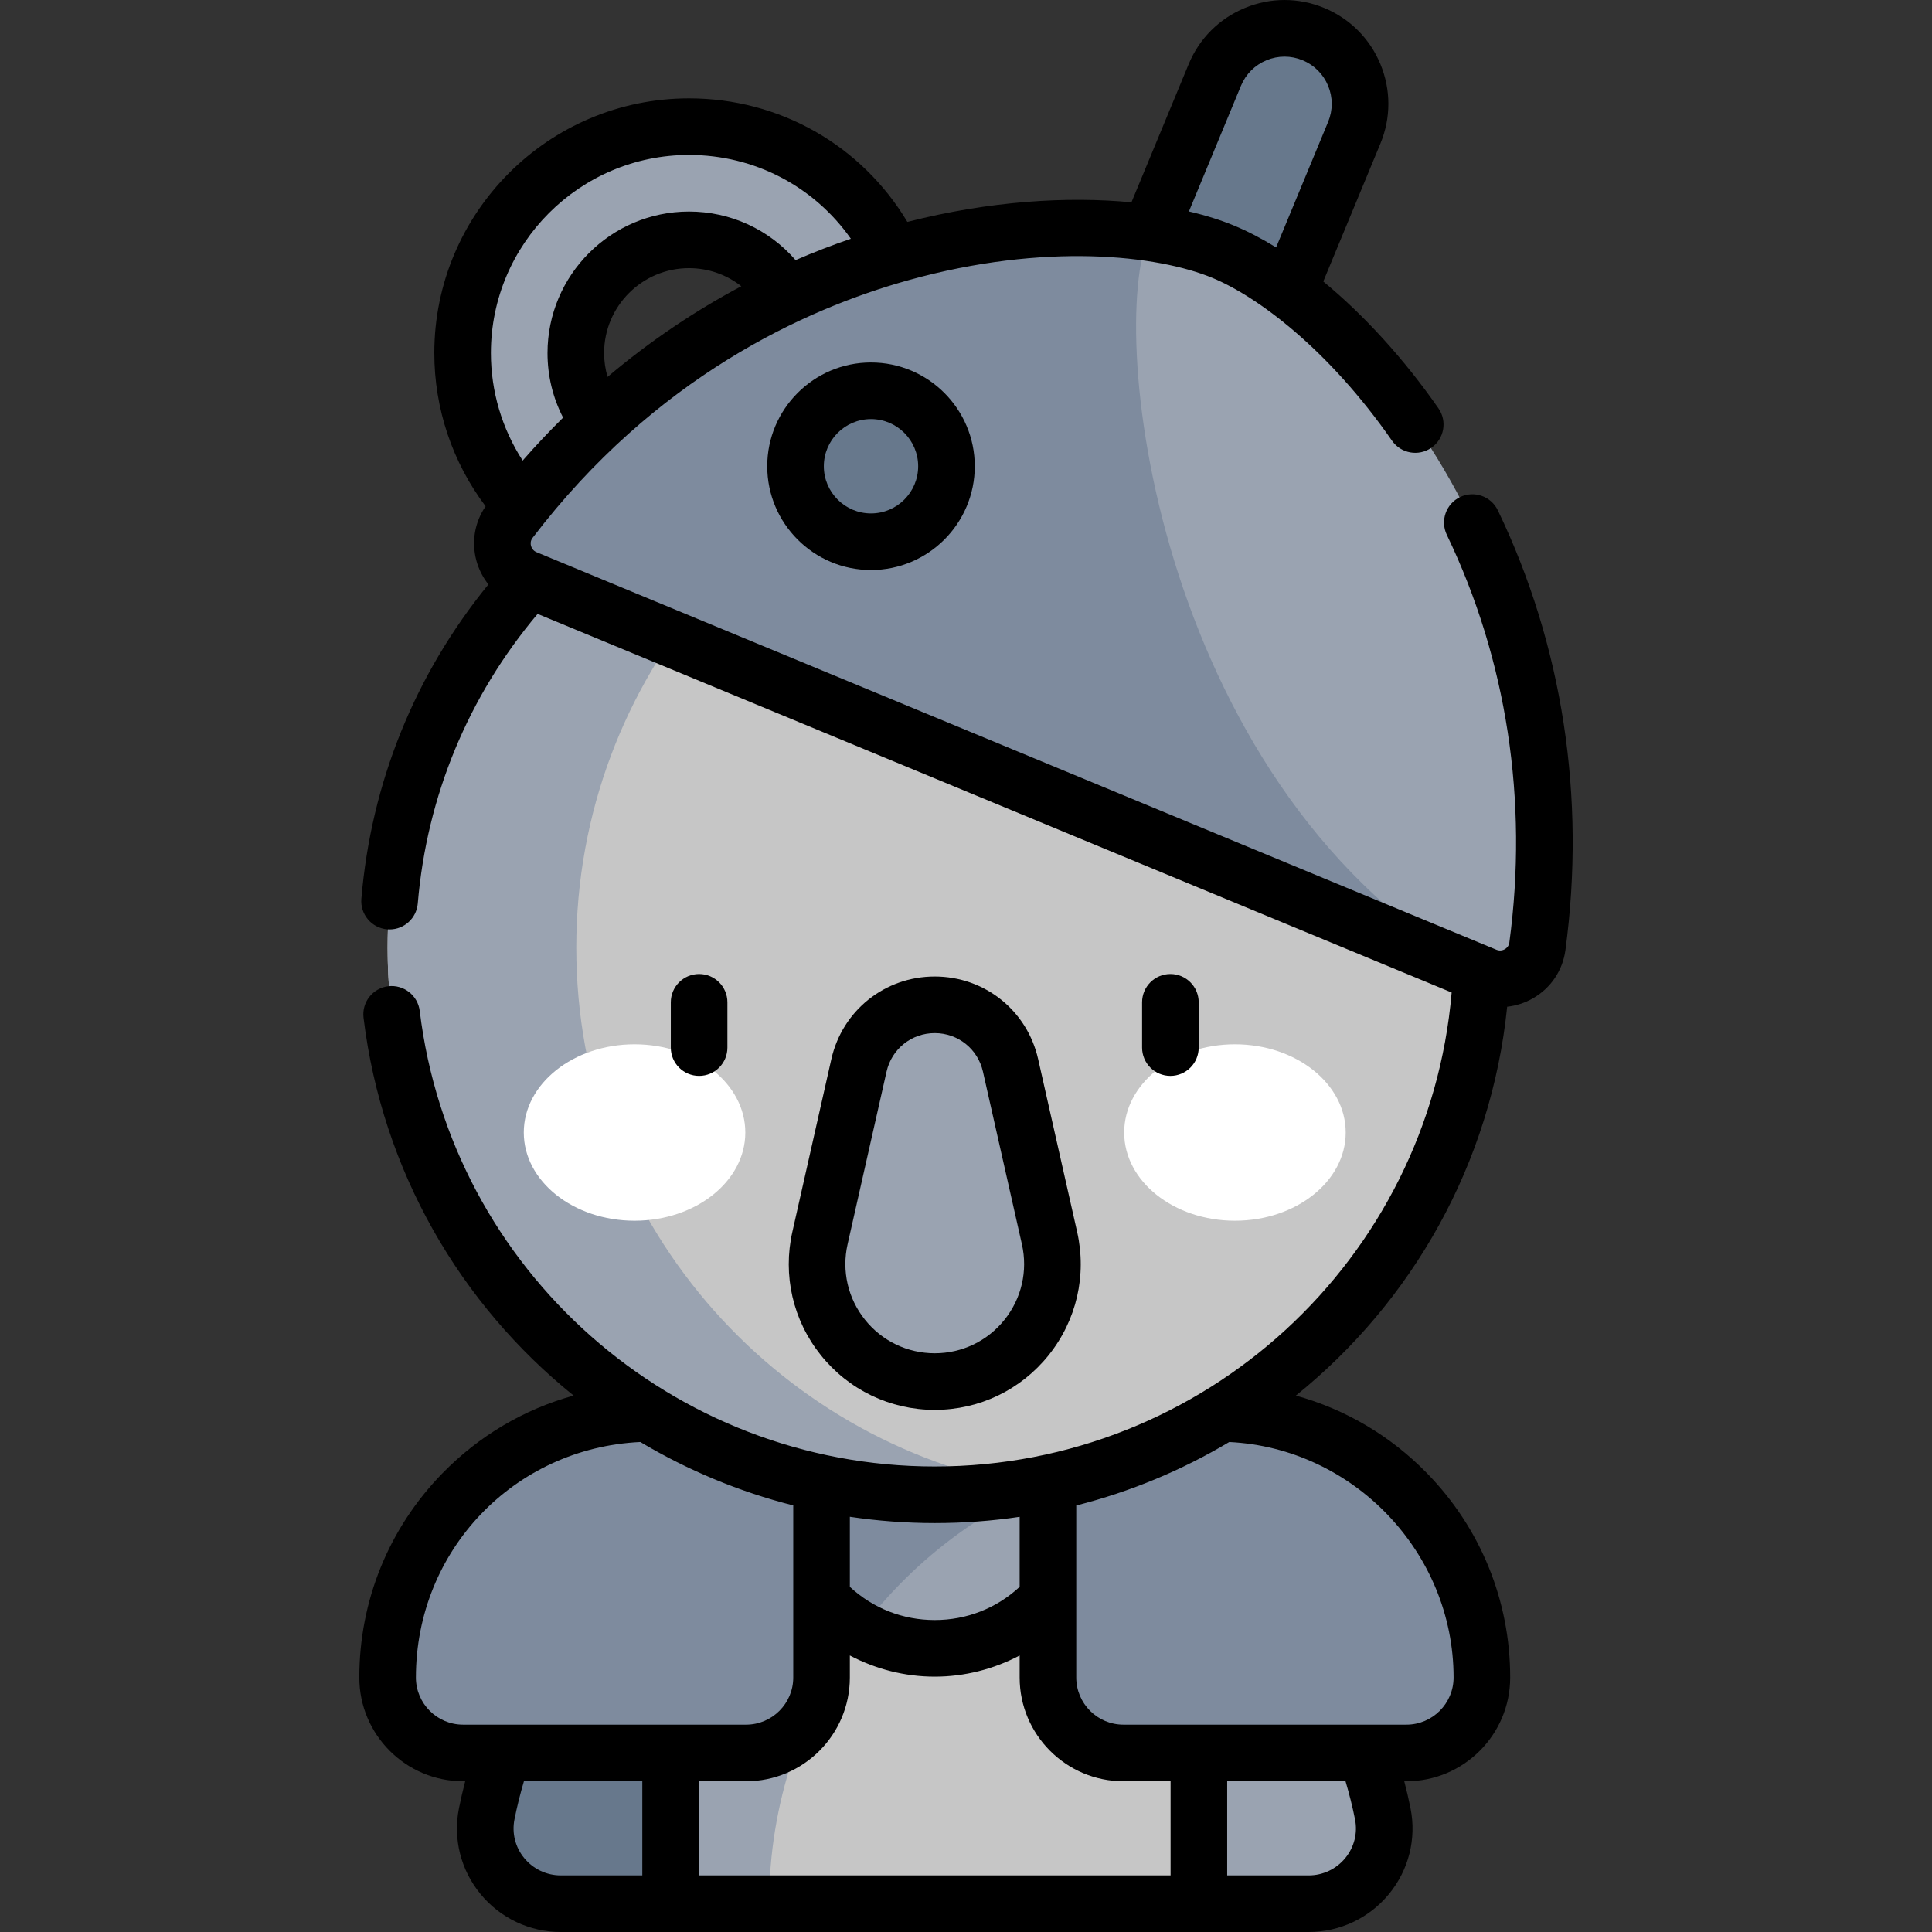 <svg id="Capa_1" enable-background="new 0 0 512.01 512.01" height="512" viewBox="0 0 512.01 512.01" width="512" xmlns="http://www.w3.org/2000/svg"><rect x="0" y="0" width="512.01" height="512.01" fill="#333333" stroke="none"/><g><g><path d="m177.723 405.717-10 61.119 10 37.673h140l10-37.673-10-61.119c-19.764-14.03-43.917-22.283-70-22.283s-50.235 8.253-70 22.283z" fill="#c6c6c6"/></g><g><path d="m286.332 389.743c-12.127-4.08-25.106-6.309-38.609-6.309-26.083 0-50.236 8.253-70 22.283l-10 61.119 10 37.673h26.116c0-53.254 34.598-98.613 82.493-114.766z" fill="#9aa3b1"/></g><g><path d="m317.723 405.717v98.792h29.096c12.566 0 22.098-11.469 19.642-23.793-6.144-30.834-24.004-57.442-48.738-74.999z" fill="#9aa3b1"/></g><g><path d="m177.723 405.717v98.792h-29.096c-12.566 0-22.098-11.469-19.642-23.793 6.144-30.834 24.004-57.442 48.738-74.999z" fill="#67788c"/></g><g><path d="m247.723 436.836c22.477 0 40.698-18.221 40.698-40.698 0-1.969-.148-3.903-.418-5.798-2.403-.851-4.835-1.628-7.302-2.325-10.485-2.978-21.547-4.581-32.978-4.581-14.115 0-27.672 2.438-40.28 6.902-.271 1.896-.419 3.831-.419 5.801.001 22.478 18.222 40.699 40.699 40.699z" fill="#9aa3b1"/></g><g><path d="m228.156 431.828c14.556-19.325 34.753-34.174 58.123-42.068-1.843-.622-3.697-1.214-5.578-1.745-10.485-2.978-21.547-4.581-32.978-4.581-14.115 0-27.672 2.438-40.28 6.902-.271 1.896-.419 3.831-.419 5.801.001 15.385 8.539 28.772 21.132 35.691z" fill="#7e8b9e"/></g><g><path d="m122.723 464.563h75c11.046 0 20-8.954 20-20v-70h-45c-38.66 0-70 31.34-70 70 0 11.045 8.954 20 20 20z" fill="#7e8b9e"/></g><g><path d="m372.723 464.563h-75c-11.046 0-20-8.954-20-20v-70h45c38.66 0 70 31.34 70 70 0 11.045-8.954 20-20 20z" fill="#7e8b9e"/></g><g><g><circle cx="247.723" cy="251.138" fill="#c6c6c6" r="145"/></g></g><g><g><path d="m152.723 251.138c0-71.555 51.833-130.998 120-142.846-8.122-1.412-16.474-2.154-25-2.154-80.081 0-145 64.919-145 145s64.919 145 145 145c8.526 0 16.878-.743 25-2.154-68.166-11.848-120-71.291-120-142.846z" fill="#9aa3b1"/></g></g><g><path d="m299.509 74.027 22.436-54.166c4.227-10.205 15.926-15.051 26.131-10.824 10.205 4.227 15.051 15.926 10.824 26.131l-22.436 54.166c-4.227 10.205-15.926 15.051-26.131 10.824-10.205-4.227-15.051-15.926-10.824-26.131z" fill="#67788c"/></g><g><g><g><ellipse cx="168.166" cy="300.132" fill="#fff" rx="29.355" ry="23.377"/></g><g><ellipse cx="327.28" cy="300.132" fill="#fff" rx="29.355" ry="23.377"/></g></g><g><path d="m185.274 285.128c-4.142 0-7.5-3.358-7.5-7.5v-12c0-4.142 3.358-7.5 7.5-7.5s7.5 3.358 7.5 7.5v12c0 4.142-3.358 7.5-7.5 7.5z"/></g><g><path d="m310.172 285.128c-4.142 0-7.5-3.358-7.5-7.5v-12c0-4.142 3.358-7.5 7.5-7.5s7.5 3.358 7.5 7.5v12c0 4.142-3.358 7.5-7.5 7.5z"/></g></g><g><path d="m247.723 266.289c-9.627 0-17.969 6.669-20.089 16.06l-10.325 45.746c-4.401 19.498 10.425 38.043 30.414 38.043 19.989 0 34.814-18.545 30.414-38.043l-10.325-45.746c-2.12-9.391-10.462-16.06-20.089-16.06z" fill="#9aa3b1"/></g><g><g><path d="m182.595 33.563c-33.137 0-60 26.863-60 60s26.863 60 60 60 60-26.863 60-60-26.863-60-60-60zm.001 90c-16.542 0-30-13.458-30-30s13.458-30 30-30 30 13.458 30 30-13.458 30-30 30z" fill="#9aa3b1"/></g></g><g><path d="m324.185 66.718c-36.156-14.976-128.536-7.995-189.018 71.29-3.966 5.199-1.881 12.757 4.161 15.26l127.186 52.682 127.186 52.682c6.041 2.502 12.86-1.367 13.732-7.848 13.295-98.831-47.092-169.09-83.247-184.066z" fill="#9aa3b1"/></g><g><path d="m304.629 61.667c-43.352-6.25-117.966 8.834-169.462 76.34-3.966 5.199-1.881 12.757 4.161 15.26l127.186 52.682 127.186 52.682c-86.429-47.867-100.807-170.004-89.071-196.964z" fill="#7e8b9e"/></g><g><circle cx="230.829" cy="123.563" fill="#67788c" r="20"/></g><g><path d="m247.723 373.638c11.819 0 22.831-5.295 30.211-14.526 7.38-9.232 10.121-21.139 7.519-32.668l-10.325-45.746c-2.912-12.9-14.181-21.909-27.405-21.909s-24.493 9.009-27.405 21.909l-10.325 45.746c-2.602 11.529.138 23.436 7.519 32.668 7.38 9.231 18.392 14.526 30.211 14.526zm-23.098-43.892 10.325-45.746c1.357-6.013 6.609-10.212 12.773-10.212s11.416 4.199 12.773 10.212l10.325 45.746c1.593 7.058-.084 14.347-4.603 19.999-4.518 5.652-11.259 8.893-18.495 8.893s-13.977-3.241-18.495-8.893c-4.518-5.651-6.195-12.941-4.603-19.999z"/><path d="m396.949 135.24c-1.794-3.734-6.277-5.304-10.009-3.511-3.733 1.794-5.305 6.275-3.511 10.009 15.899 33.077 21.628 70.438 16.569 108.045-.137 1.02-.811 1.548-1.2 1.772-.404.232-1.23.561-2.229.146l-254.372-105.363c-.999-.414-1.351-1.229-1.472-1.679-.117-.434-.22-1.284.404-2.102 32.485-42.584 72.136-60.655 99.679-68.316 36.183-10.065 65.982-6.609 80.506-.593 11.939 4.945 30.71 18.875 47.588 43.14 2.365 3.401 7.04 4.24 10.44 1.875s4.24-7.04 1.875-10.44c-9.156-13.163-19.751-24.743-30.528-33.628l15.142-36.555c2.811-6.786 2.811-14.261 0-21.047-2.812-6.786-8.097-12.072-14.883-14.883s-14.26-2.811-21.047 0c-6.786 2.811-12.072 8.096-14.883 14.883l-15.168 36.62c-16.908-1.619-37.514-.388-59.381 5.194-12.171-20.326-33.869-32.742-57.871-32.742-37.22 0-67.5 30.28-67.5 67.5 0 14.727 4.8 28.947 13.595 40.61-2.895 4.211-3.792 9.404-2.448 14.388.633 2.35 1.74 4.475 3.194 6.314-19.469 23.857-31.081 52.532-33.671 83.31-.347 4.127 2.717 7.755 6.845 8.103.214.018.426.027.637.027 3.857 0 7.136-2.958 7.465-6.872 2.395-28.463 13.375-54.92 31.763-76.754l242.232 100.335c-6.049 70.76-65.45 125.612-136.987 125.612-69.446 0-128.123-51.901-136.488-120.728-.5-4.111-4.238-7.037-8.35-6.541-4.112.5-7.04 4.238-6.541 8.35 4.941 40.655 25.707 75.984 55.671 100.133-13.099 3.612-25.071 10.645-34.788 20.611-14.19 14.555-22.005 33.767-22.005 54.098 0 15.164 12.336 27.5 27.5 27.5h.563c-.62 2.384-1.177 4.785-1.657 7.189-1.604 8.047.471 16.312 5.692 22.676 5.257 6.408 13.023 10.083 21.306 10.083h198.191c8.284 0 16.049-3.675 21.306-10.083 5.221-6.363 7.295-14.628 5.692-22.676-.479-2.406-1.045-4.804-1.665-7.188h.572c15.164 0 27.5-12.336 27.5-27.5 0-20.357-7.833-39.587-22.054-54.148-9.71-9.942-21.665-16.955-34.742-20.56 30.76-24.807 51.746-61.348 55.996-103.057 2.376-.259 4.706-1.004 6.856-2.241 4.729-2.722 7.859-7.377 8.585-12.773 5.452-40.518-.743-80.818-17.914-116.543zm-68.074-112.509c1.278-3.085 3.68-5.487 6.765-6.765 3.085-1.277 6.482-1.278 9.567 0 3.084 1.278 5.487 3.68 6.765 6.765s1.278 6.482 0 9.567l-13.782 33.273c-3.767-2.327-7.497-4.276-11.135-5.783-3.502-1.451-7.52-2.716-11.975-3.752zm-131.152 449.331c15.164 0 27.5-12.336 27.5-27.5v-5.836c6.883 3.631 14.612 5.61 22.5 5.61 7.893 0 15.619-1.979 22.5-5.609v5.835c0 15.164 12.336 27.5 27.5 27.5h12.5v24.947h-125v-24.947zm72.5-70.079v18.555c-6.14 5.686-14.037 8.798-22.5 8.798-8.456 0-16.358-3.112-22.5-8.798v-18.568c7.355 1.093 14.868 1.667 22.5 1.667 7.639.001 15.152-.565 22.5-1.654zm-160 42.579c0-33.677 26.022-60.834 59.476-62.41 12.496 7.451 26.121 13.159 40.524 16.812v45.598c0 6.893-5.607 12.5-12.5 12.5h-75c-6.893 0-12.5-5.607-12.5-12.5zm28.695 47.851c-2.36-2.877-3.3-6.606-2.578-10.23.677-3.397 1.519-6.788 2.51-10.12h31.372v24.947h-21.596c-3.773 0-7.312-1.676-9.708-4.597zm220.188-10.231c.722 3.625-.217 7.354-2.578 10.231-2.396 2.921-5.936 4.597-9.709 4.597h-21.596v-24.947h31.362c.992 3.334 1.844 6.72 2.521 10.119zm26.117-37.62c0 6.893-5.607 12.5-12.5 12.5h-75c-6.893 0-12.5-5.607-12.5-12.5v-45.588c14.43-3.654 28.056-9.369 40.543-16.819 32.914 1.598 59.457 29.281 59.457 62.407zm-225.127-350.999c0-12.407 10.093-22.5 22.5-22.5 5.124 0 9.964 1.726 13.864 4.792-12.038 6.401-23.979 14.331-35.446 24.03-.597-2.034-.918-4.153-.918-6.322zm22.5-52.5c17.349 0 33.148 8.341 42.896 22.208-4.858 1.66-9.749 3.541-14.649 5.662-7.073-8.137-17.269-12.87-28.247-12.87-20.678 0-37.5 16.822-37.5 37.5 0 6.028 1.417 11.85 4.133 17.116-3.64 3.596-7.219 7.38-10.716 11.382-5.461-8.44-8.417-18.312-8.417-28.498 0-28.949 23.551-52.5 52.5-52.5z"/><path d="m203.329 123.563c0 15.164 12.336 27.5 27.5 27.5s27.5-12.336 27.5-27.5-12.336-27.5-27.5-27.5-27.5 12.336-27.5 27.5zm40 0c0 6.893-5.607 12.5-12.5 12.5s-12.5-5.607-12.5-12.5 5.607-12.5 12.5-12.5 12.5 5.607 12.5 12.5z"/></g></g></svg>